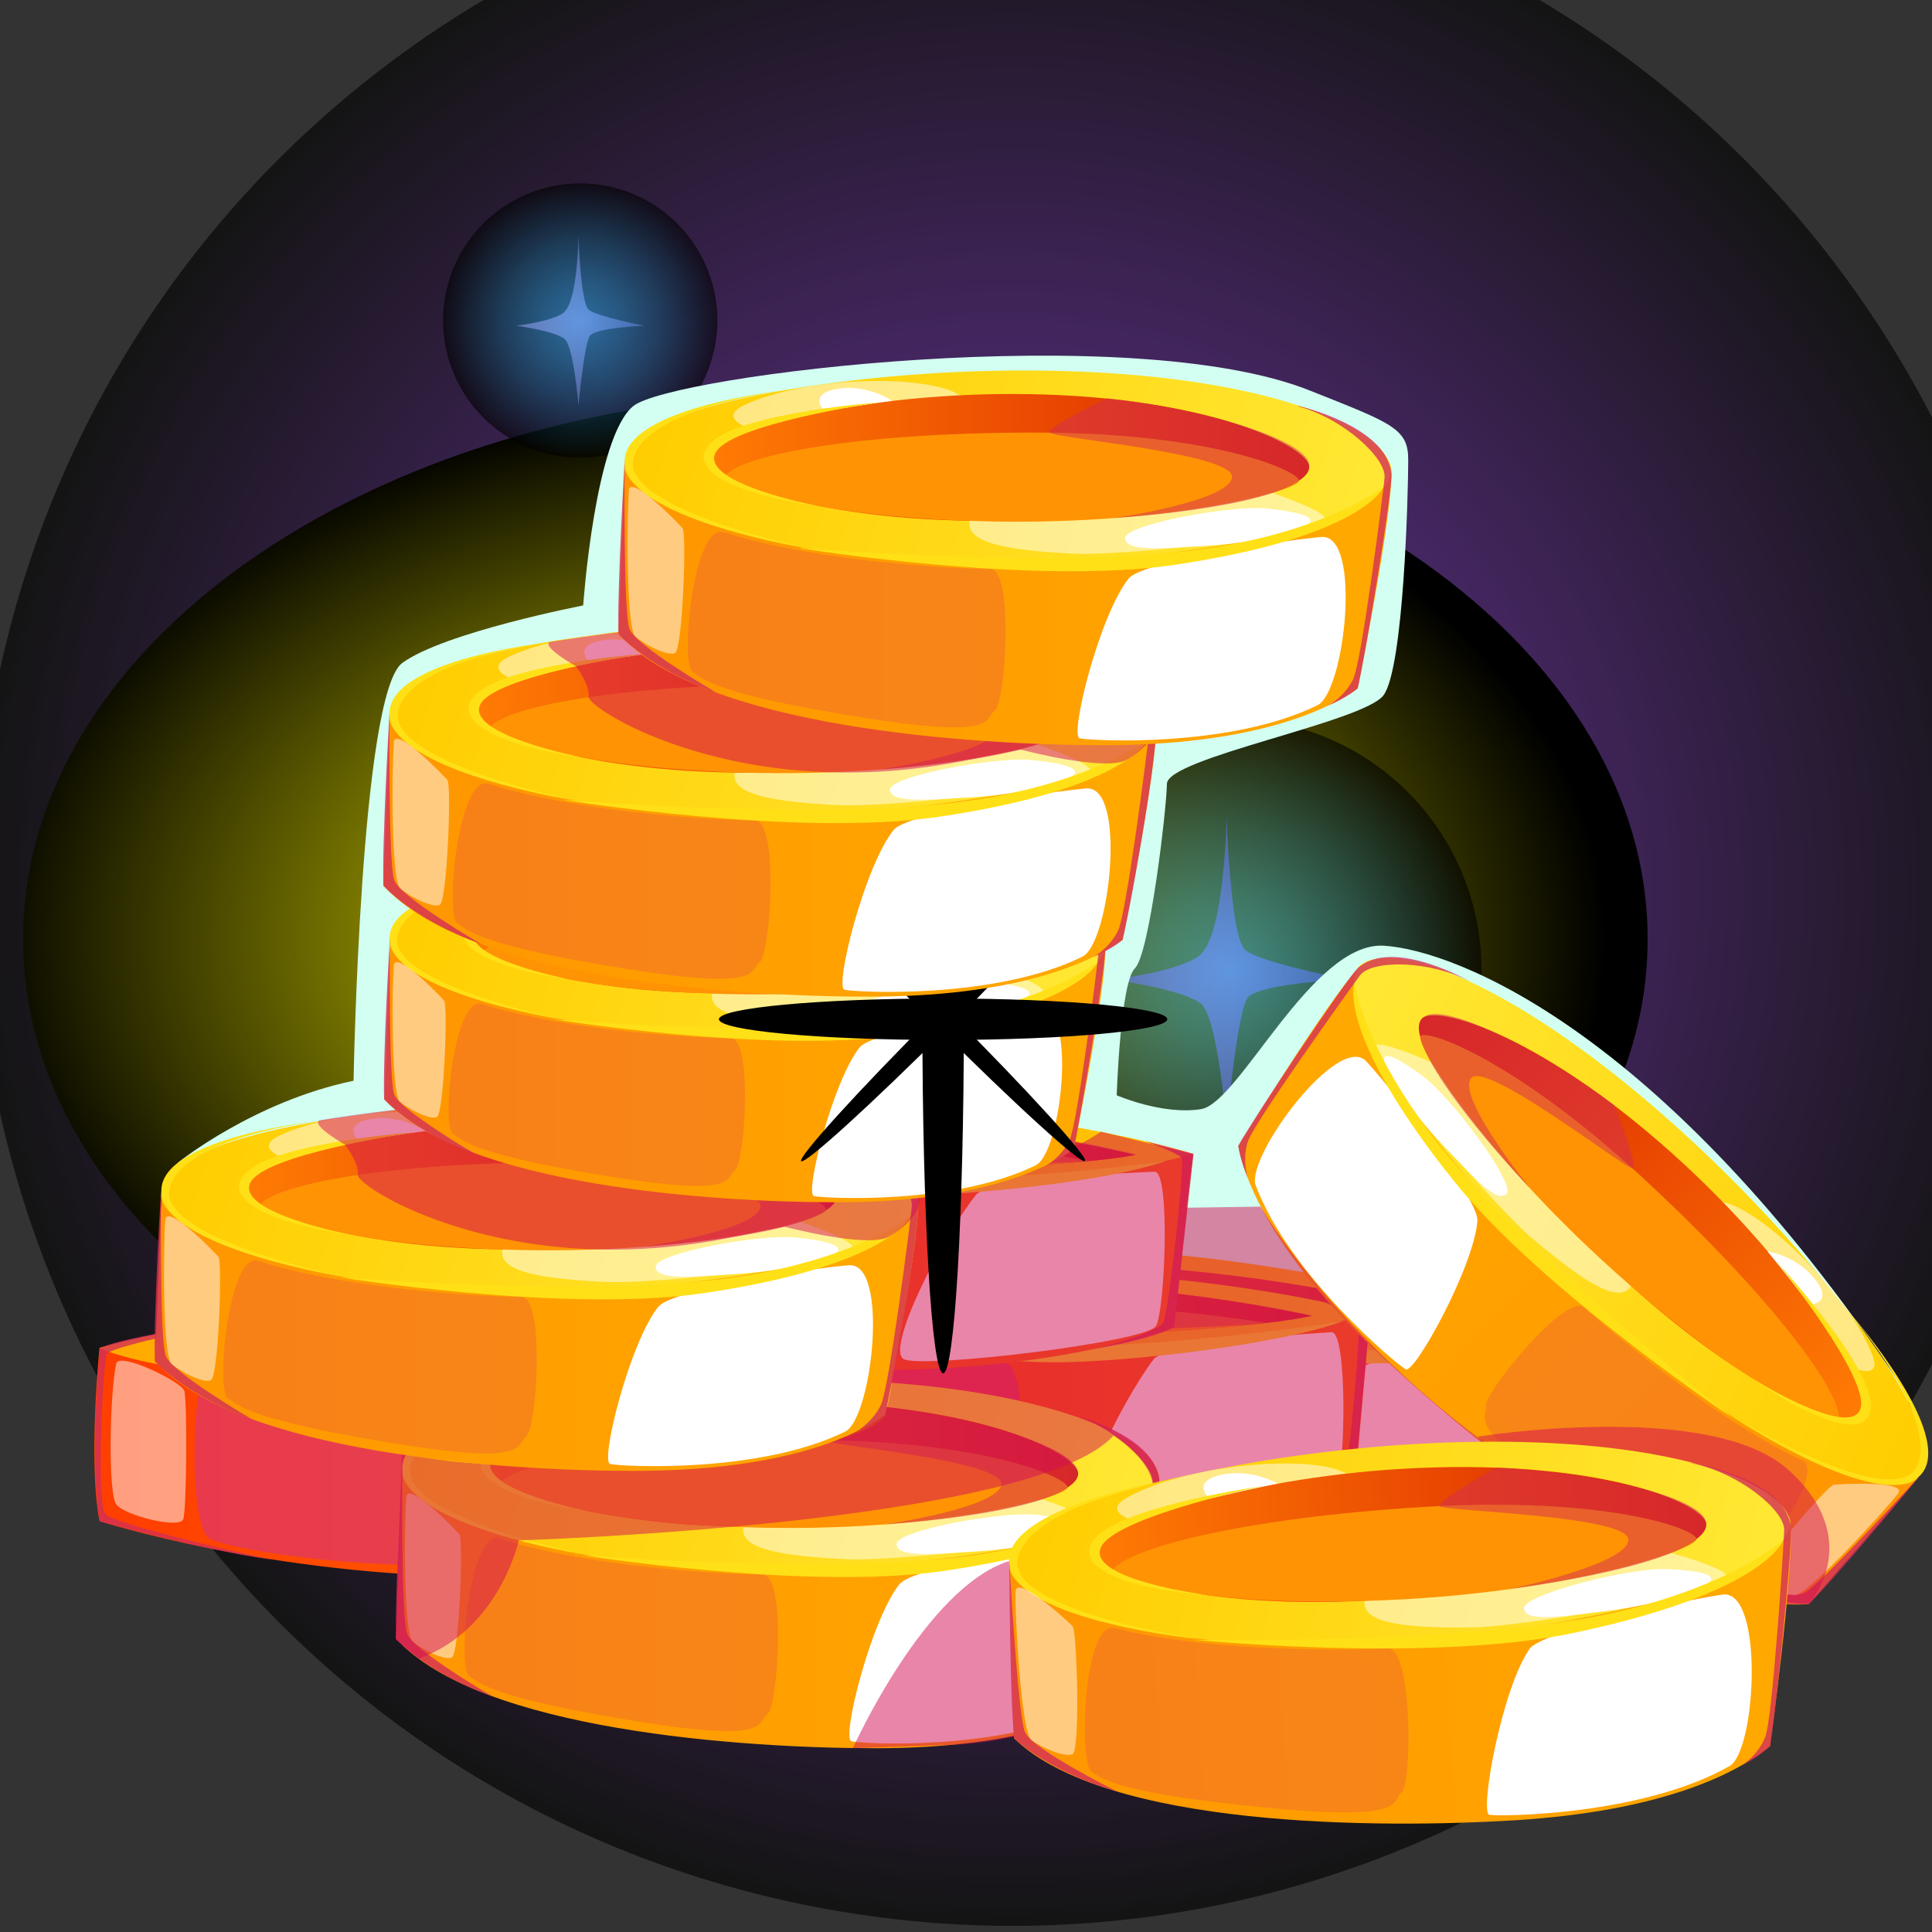 <svg xmlns="http://www.w3.org/2000/svg" width="64" height="64" fill="none"><rect width="100%" height="100%" fill="#333333" stroke="none"/><g clip-path="url(#a)"><path fill="url(#b)" d="M67.087 36.412c3.818-18.55-8.125-36.682-26.674-40.5C21.863-7.905 3.73 4.037-.087 22.587c-3.818 18.55 8.125 36.682 26.674 40.5 18.55 3.818 36.682-8.125 40.5-26.675Z" opacity=".6" style="mix-blend-mode:color-dodge"/><path fill="url(#c)" d="M27.673 49.217c14.86 0 26.907-8.107 26.907-18.107S42.533 13.003 27.673 13.003C12.812 13.003.765 21.11.765 31.11s12.047 18.107 26.908 18.107Z" style="mix-blend-mode:color-dodge"/><path fill="url(#d)" d="M18.707 10.32c.428-.413.456-2.5.456-2.5s.064 2.201.335 2.436c.263.228 1.851.534 1.851.534s-1.517.057-1.794.313c-.192.178-.392 2.322-.392 2.322s-.157-1.909-.448-2.186c-.292-.27-1.617-.449-1.617-.449s1.282-.15 1.61-.463v-.007Z"/><path fill="url(#e)" d="M23.763 10.619a4.546 4.546 0 0 1-4.542 4.543 4.546 4.546 0 0 1-4.543-4.543 4.541 4.541 0 0 1 4.543-4.543 4.541 4.541 0 0 1 4.542 4.543Z" opacity=".6" style="mix-blend-mode:color-dodge"/><path fill="url(#f)" d="M39.795 31.587c.784-.759.837-4.59.837-4.59s.117 4.04.614 4.472c.484.418 3.399.98 3.399.98s-2.785.105-3.295.576c-.352.326-.718 4.261-.718 4.261s-.288-3.503-.824-4.013c-.536-.497-2.968-.824-2.968-.824s2.353-.274 2.955-.85v-.012Z"/><path fill="url(#g)" d="M49.078 32.135c0 4.602-3.74 8.34-8.34 8.34-4.602 0-8.341-3.738-8.341-8.34a8.338 8.338 0 0 1 8.34-8.34 8.338 8.338 0 0 1 8.34 8.34Z" opacity=".6" style="mix-blend-mode:color-dodge"/><path fill="#D2FFF1" d="M5.912 38.501s2.496-2.013 5.8-2.7c0 0 .228-12.828 1.615-13.84 1.386-1.013 5.992-1.905 5.992-1.905s.385-5.582 1.663-6.607c1.278-1.025 16.469-2.893 22.424-.506 2.725 1.085 3.255 1.254 3.243 2.314 0 1.05-.144 6.872-.82 7.777-.675.892-7.16 2.073-7.173 2.93-.012.855-.578 5.653-1.06 6.111-.483.459-.603 4.208-.603 4.208s1.519.663 2.796.458c1.266-.205 3.678-5.558 6.053-5.413 2.375.145 9.488 2.87 17.505 15.13L9.445 44.602 5.9 38.513l.012-.012Z"/><path fill="url(#h)" d="M28.505 41.805s-.783 3.7-.602 5.714c0 0 5.449 2.411 12.598 3.17 6.751.712 10.838-.517 10.838-.517l1.11-5.667s-6.378-2.146-14.878-2.82c-5.533-.435-9.066.12-9.066.12Z"/><path fill="url(#i)" d="M28.505 41.804s5.293-1.024 12.731.037c7.439 1.06 11.2 2.652 11.2 2.652s-4.4 1.013-12.912-.157c-9.319-1.278-11.031-2.544-11.031-2.544l.012.012Z"/><path fill="#DE376D" d="M31.76 43.263c-.349.53-.952 4.835-.24 5.232.71.398 3.785 1.29 7.896 1.724.663.073 1.905-5.28.687-5.449-4.738-.639-8.065-1.929-8.342-1.507Z" opacity=".7" style="mix-blend-mode:multiply"/><path fill="#fff" d="M45.155 45.276c-1.254 1.35-3.412 4.847-2.833 5.22.59.374 8.077.097 8.415-.397.337-.507.904-5.088.374-5.1-.543-.012-5.474-.241-5.956.29v-.013Z" style="mix-blend-mode:soft-light"/><path fill="#fff" d="M29 42.383c-.314.94-.723 4.244-.482 4.642.24.397 1.989 1.036 2.158.723.157-.314.542-3.942.482-4.232-.072-.325-2.013-1.53-2.146-1.133H29Z" opacity=".5" style="mix-blend-mode:soft-light"/><path fill="url(#j)" d="M30.326 42.046s9.295-1.182 20.194 2.327c0 0-6.113.747-20.194-2.327Z"/><path fill="#FF9304" d="M31.616 42.323s8.704-.12 17.372 2.134c0 0-7.583.313-17.372-2.134Z"/><path fill="#D42F55" d="M32.87 42.624s14.226.712 9.404 1.05c-4.172.288 5.92.77 5.92.77s1.578.073 2.326-.072c0 0-5.305-1.832-11.972-2.35-5.232-.41-8.222.024-8.222.024l2.544.578Z" opacity=".5" style="mix-blend-mode:multiply"/><path fill="#D42F55" d="M32.954 41.395s-3.593.096-4.449.41c0 0-.747 3.737-.602 5.714 0 0 3.484 1.35 5.533 1.857 0 0-5.063-1.664-5.329-2.086-.265-.41.447-5.04.603-5.269.157-.229 4.244-.627 4.244-.627ZM50.93 43.962s1.157.398 1.507.543l-1.11 5.666s-.59.301-2.616.494c0 0 2.062-.35 2.267-.675.205-.325 1.181-5.232 1.049-5.4-.133-.17-1.097-.616-1.097-.616v-.012Z" opacity=".8" style="mix-blend-mode:multiply"/><path fill="#FFE016" d="M37.282 44.023s2.435.843 5.16 1.048c2.712.205 7.21.085 9.102-.41 0 0-6.787.47-14.262-.638Z"/><path fill="url(#k)" d="M21.296 43.324s-.386 3.761 0 5.738c0 0 5.666 1.833 12.852 1.845 6.787 0 10.73-1.652 10.73-1.652l.518-5.75s-6.57-1.471-15.094-1.254c-5.558.144-8.994 1.073-8.994 1.073h-.012Z"/><path fill="url(#l)" d="M21.295 43.324s5.16-1.567 12.67-1.29c7.512.277 11.418 1.47 11.418 1.47s-4.268 1.471-12.852 1.194c-9.403-.301-11.236-1.374-11.236-1.374Z"/><path fill="#DE376D" d="M24.683 44.433c-.289.566-.446 4.907.302 5.232.747.326 3.906.88 8.029.88.663 0 1.35-5.45.12-5.485-4.786-.145-8.221-1.073-8.45-.64v.013Z" opacity=".7" style="mix-blend-mode:multiply"/><path fill="#fff" d="M38.21 45.035c-1.11 1.471-2.893 5.172-2.267 5.486.627.313 8.042-.748 8.331-1.278.29-.53.374-5.148-.169-5.112-.53.036-5.46.326-5.895.904Z" style="mix-blend-mode:soft-light"/><path fill="#fff" d="M21.85 43.842c-.216.976-.277 4.292 0 4.666.278.373 2.098.82 2.219.494.12-.326.132-3.979.036-4.256-.109-.313-2.158-1.302-2.255-.904Z" opacity=".5" style="mix-blend-mode:soft-light"/><path fill="url(#m)" d="M23.128 43.372s9.114-2.146 20.326.217c0 0-6.004 1.386-20.326-.217Z"/><path fill="#FF9304" d="M24.442 43.504s8.645-1.036 17.493.314c0 0-7.498 1.097-17.493-.314Z"/><path fill="#D42F55" d="M25.72 43.673s14.226-.772 9.464.06c-4.111.724 5.968.157 5.968.157s1.579-.096 2.302-.313c0 0-5.461-1.266-12.152-1.085-5.256.132-8.186.88-8.186.88l2.592.313.012-.012Z" opacity=".5" style="mix-blend-mode:multiply"/><path fill="#D42F55" d="M25.672 42.443s-3.557.47-4.377.88c0 0-.35 3.798 0 5.739 0 0 3.605.989 5.69 1.266 0 0-5.207-1.133-5.509-1.52-.301-.385-.084-5.063.06-5.304.133-.253 4.16-1.06 4.16-1.06h-.024ZM43.828 43.13s1.194.265 1.556.374l-.519 5.75s-.554.362-2.544.76c0 0 2.014-.566 2.183-.916.168-.35.627-5.329.482-5.474-.145-.144-1.157-.494-1.157-.494Z" opacity=".8" style="mix-blend-mode:multiply"/><path fill="#FFE016" d="M30.253 44.614s2.52.59 5.232.506c2.725-.084 7.186-.663 9.018-1.362 0 0-6.703 1.169-14.25.855Z"/><path fill="url(#n)" d="M59.923 53.137c-4.111.35-10.91-5.184-14.093-8.15-3.424-3.183-4.533-5.618-4.81-7.016 0 0 2.893-4.738 3.978-5.908 0 0 3.737-.301 10.115 5.51 6.377 5.823 8.367 10.223 8.415 11.393l-3.617 4.183.012-.012Z"/><path fill="url(#o)" d="M63.528 48.954c-.772.904-5.402-.82-10.272-5.196-4.87-4.377-9.223-9.959-8.27-11.707.108-.193 1.145-.952 4.617.929 3.472 1.88 7.45 5.461 10.404 8.957 3.545 4.196 4.184 6.221 3.508 7.017h.013Z"/><path fill="#fff" d="M50.748 41.021c-.976-.832-4.955-5.256-5.208-6.293-.253-1.037 10.344 4.798 11.61 5.112 1.266.313 4.014 2.941 4.858 5.003.832 2.05-4.593-1.965-6.69-2.99-2.098-1.013.216 3.243-4.558-.832h-.012Z" opacity=".5" style="mix-blend-mode:soft-light"/><path fill="url(#p)" d="M61.671 46.952c-.337.58-4.485-1.085-9.006-5.666-5.051-5.112-6.004-7.04-5.57-7.535.435-.506 4.1.543 8.765 4.883 3.605 3.351 6.318 7.438 5.811 8.318Z"/><path fill="#FF9304" d="M60.9 47.049c.204-.808-2.158-4.027-6.438-7.993-4.292-3.966-7.174-4.967-7.403-4.738-.229.229 2.158 4.087 6.884 8.21 4.726 4.123 6.968 4.521 6.968 4.521H60.9Z"/><path fill="#D42F55" d="M50.64 39.32s-4.316-4.532-3.532-5.57c.542-.734 4.135 1.17 6.365 2.858 0 0 .808 2.038.615 2.098-.193.06-4.858-3.593-5.353-2.99-.506.603 1.917 3.605 1.917 3.605h-.012Z" opacity=".5" style="mix-blend-mode:multiply"/><path fill="#fff" d="M46.324 36.066s-1.507-2.146.832-.398c.952.712 3.062 3.557 2.749 3.882-.302.326-1.085-.554-1.905-1.398-1.314-1.374-1.676-2.086-1.676-2.086ZM58.56 41.455s.965.145 1.58.94c.614.796-.193.82-.193.82s-1.158-1.483-1.387-1.748v-.012Z"/><path fill="#FFE016" d="M58.85 41.792s2.941 3.183 3.11 4.618c.169 1.435-1.868.7-3.918-.748 0 0 3.207 2.002 3.58 1.025.386-.976-2.772-4.895-2.772-4.895Z"/><path fill="#FFE016" d="M61.37 43.601s3.4 3.906 2.278 5.232c-1.133 1.314-5.474-1.374-6.354-1.965 0 0 5.365 3.255 6.185 1.736.82-1.519-2.11-4.991-2.11-4.991v-.012Z"/><path fill="#D42F55" d="M48.711 32.521s-2.544-1.47-3.713-.47c-.362.314-3.653 5.269-3.979 5.908 0 0 .049.422.314 1.06 0 0-.193-.578 0-1.193.193-.615 3.351-5.015 3.725-5.522.386-.506 2.29-.506 3.653.217ZM63.648 48.833s-2.7 3.28-3.725 4.304c0 0-1.483.145-3.641-.771 0 0 2.966.675 3.496.398.53-.278 3.87-3.93 3.87-3.93Z" opacity=".8" style="mix-blend-mode:multiply"/><path fill="#fff" d="M48.94 40.442c-.108 1.507-2.086 5.088-2.375 4.919-.301-.169-3.834-3.098-4.967-6.088-.35-.929 2.749-5.112 3.665-4.111.916 1 3.737 4.569 3.677 5.28Z" style="mix-blend-mode:soft-light"/><path fill="#E02774" d="M59.682 48.35c.94.435-1.857 4.088-2.35 4.04-.495-.06-1.182-.073-5.04-2.64-3.858-2.569-3.002-2.713-3.074-3.16-.073-.445 2.688-3.821 3.267-3.279.578.543 4.195 3.654 7.185 5.052l.012-.012Z" opacity=".2" style="mix-blend-mode:multiply"/><path fill="#fff" d="M62.877 49.472c-.458.603-3.002 3.364-3.4 3.364-.398 0-1.217-.241-1.326-.482-.109-.253 2.387-3.135 2.592-3.171.205-.024 2.46-.145 2.134.29Z" opacity=".5" style="mix-blend-mode:soft-light"/><path fill="#FFE016" d="M57.487 47.037s-6.378-4.243-9.32-7.908c-3.93-4.907-3.302-6.559-3.302-6.559s.434 2.821 3.81 6.522c3.375 3.702 8.8 7.945 8.8 7.945h.012Z"/><path fill="#D40C55" d="M48.952 47.591s7.668-1.23 10.272 1.085c2.604 2.327.711 4.449.711 4.449s-3.291.012-6.727-2.23c-3.822-2.496-4.256-3.316-4.256-3.316v.012Z" opacity=".5" style="mix-blend-mode:multiply"/><path fill="url(#q)" d="M15.449 37.513s-.47 3.749-.133 5.738c0 0 5.63 1.953 12.815 2.122 6.788.157 10.754-1.41 10.754-1.41l.64-5.74s-6.535-1.615-15.058-1.59c-5.558.024-9.018.867-9.018.867v.013Z"/><path fill="url(#r)" d="M15.449 37.512s5.196-1.446 12.695-1.012c7.498.446 11.38 1.724 11.38 1.724s-4.303 1.374-12.875.916c-9.392-.506-11.212-1.628-11.212-1.628h.012Z"/><path fill="#DE376D" d="M18.813 38.694c-.302.555-.555 4.895.193 5.244.747.35 3.882.977 8.017 1.061.663.012 1.459-5.413.241-5.485-4.774-.253-8.198-1.254-8.44-.82h-.011Z" opacity=".7" style="mix-blend-mode:multiply"/><path fill="#fff" d="M32.327 39.586c-1.145 1.447-3.002 5.112-2.387 5.437.615.326 8.053-.566 8.354-1.097.302-.53.483-5.148-.048-5.111-.542.024-5.473.205-5.92.771Z" style="mix-blend-mode:soft-light"/><path fill="#fff" d="M15.991 38.031c-.241.964-.374 4.28-.108 4.666.265.373 2.073.868 2.206.542.133-.325.217-3.978.133-4.256-.109-.325-2.134-1.35-2.23-.952Z" opacity=".5" style="mix-blend-mode:soft-light"/><path fill="url(#s)" d="M17.281 37.597s9.163-1.941 20.327.663c0 0-6.028 1.254-20.327-.663Z"/><path fill="#FF9304" d="M18.596 37.766s8.656-.844 17.48.687c0 0-7.522.928-17.48-.687Z"/><path fill="#D42F55" d="M19.874 37.959s14.238-.459 9.464.265c-4.136.639 5.967.277 5.967.277s1.58-.06 2.315-.265c0 0-5.437-1.387-12.128-1.362-5.257.024-8.198.699-8.198.699l2.592.361-.012.025Z" opacity=".5" style="mix-blend-mode:multiply"/><path fill="#D42F55" d="M19.85 36.729s-3.57.398-4.401.784c0 0-.434 3.785-.133 5.738 0 0 3.593 1.061 5.667 1.387 0 0-5.184-1.242-5.486-1.64-.29-.386.024-5.063.169-5.305.145-.24 4.171-.964 4.171-.964h.012ZM37.982 37.814s1.193.301 1.555.41l-.64 5.738s-.554.35-2.567.711c0 0 2.025-.518 2.206-.867.181-.35.736-5.317.603-5.462-.145-.157-1.145-.518-1.145-.518l-.012-.012Z" opacity=".8" style="mix-blend-mode:multiply"/><path fill="#FFE016" d="M24.382 38.996s2.495.639 5.22.627c2.725-.025 7.198-.507 9.042-1.17 0 0-6.727 1.025-14.262.543Z"/><path fill="url(#t)" d="M3.296 44.65s-.385 3.761 0 5.739c0 0 5.667 1.832 12.852 1.844 6.788 0 10.73-1.651 10.73-1.651l.518-5.751s-6.57-1.471-15.094-1.254c-5.558.145-8.993 1.073-8.993 1.073h-.013Z"/><path fill="url(#u)" d="M3.297 44.65s5.16-1.567 12.67-1.29c7.511.277 11.417 1.47 11.417 1.47s-4.268 1.471-12.851 1.194C5.129 45.723 3.297 44.65 3.297 44.65Z"/><path fill="#DE376D" d="M6.684 45.759c-.29.566-.446 4.907.301 5.232.748.326 3.906.88 8.03.88.663 0 1.35-5.45.12-5.485-4.786-.145-8.222-1.073-8.451-.64v.013Z" opacity=".7" style="mix-blend-mode:multiply"/><path fill="#fff" d="M20.223 46.362c-1.109 1.47-2.893 5.172-2.266 5.485.627.314 8.041-.747 8.33-1.278.29-.53.374-5.148-.168-5.111-.53.036-5.462.325-5.896.904Z" style="mix-blend-mode:soft-light"/><path fill="#fff" d="M21.308 46.072c.037.663.326 3.701.651 4.364.314.651 2.58.109 2.87 0 .458-.168 1.085-4.834.663-4.93-.422-.097-4.196.229-4.172.566h-.012Z"/><path fill="#fff" d="M3.851 45.168c-.217.977-.277 4.292 0 4.666.277.373 2.098.82 2.218.494.12-.326.133-3.979.036-4.256-.108-.313-2.158-1.302-2.254-.904Z" opacity=".5" style="mix-blend-mode:soft-light"/><path fill="url(#v)" d="M5.129 44.698s9.114-2.146 20.326.217c0 0-6.004 1.386-20.326-.217Z"/><path fill="#FF9304" d="M6.443 44.843s8.644-1.037 17.493.313c0 0-7.499 1.097-17.493-.313Z"/><path fill="#D42F55" d="M7.733 45.011s14.226-.771 9.464.06c-4.111.724 5.968.157 5.968.157s1.579-.096 2.302-.313c0 0-5.461-1.266-12.152-1.085-5.257.133-8.186.88-8.186.88l2.592.313.012-.012Z" opacity=".5" style="mix-blend-mode:multiply"/><path fill="#D42F55" d="M7.685 43.782s-3.556.47-4.376.88c0 0-.35 3.798 0 5.739 0 0 3.605.988 5.69 1.265 0 0-5.208-1.133-5.51-1.519-.3-.385-.084-5.063.061-5.304.133-.253 4.16-1.061 4.16-1.061h-.025ZM25.829 44.457s1.194.265 1.555.373l-.518 5.751s-.555.362-2.544.76c0 0 2.013-.567 2.182-.917.169-.35.627-5.328.482-5.473-.144-.145-1.157-.494-1.157-.494Z" opacity=".8" style="mix-blend-mode:multiply"/><path fill="#FFE016" d="M12.254 45.94s2.52.59 5.232.506c2.725-.084 7.185-.663 9.018-1.362 0 0-6.703 1.17-14.25.856Z"/><path fill="url(#w)" d="M13.121 54.282c2.773 3.05 11.526 3.63 15.866 3.63 4.678 0 7.15-1.026 8.307-1.858 0 0 1.109-5.437 1.109-7.04 0 0-2.532-2.773-11.164-2.857-8.632-.085-13.093 1.784-13.913 2.616l-.205 5.521v-.012Z"/><path fill="url(#x)" d="M13.327 48.773c-.048 1.181 4.509 3.074 11.055 3.194 6.547.109 13.54-1.024 14.021-2.941.06-.217-.192-1.483-4.014-2.472-3.822-.988-9.175-1.073-13.72-.518-5.45.663-7.294 1.712-7.342 2.749v-.012Z"/><path fill="#fff" d="M28.095 51.654c1.278.06 7.21-.47 8.101-1.06.893-.591-10.838-3.521-11.983-4.16-1.133-.639-4.955-.579-6.956.362-2.014.94 4.701 1.688 6.932 2.363 2.23.675-2.363 2.23 3.906 2.495Z" opacity=".5" style="mix-blend-mode:soft-light"/><path fill="url(#y)" d="M16.052 48.568c-.145.65 4.026 2.254 10.452 1.977 7.174-.314 9.187-1.073 9.211-1.724.024-.663-3.364-2.387-9.753-2.387-4.919 0-9.693 1.145-9.91 2.134Z"/><path fill="#FF9304" d="M16.558 49.17c.398-.723 4.316-1.483 10.163-1.47 5.847 0 8.632 1.241 8.644 1.567.012.325-4.364 1.53-10.633 1.326-6.27-.205-8.186-1.423-8.186-1.423h.012Z"/><path fill="#D42F55" d="M29.325 50.497s6.245-.386 6.378-1.676c.096-.904-3.822-1.953-6.607-2.242 0 0-1.977.94-1.88 1.12.108.17 6.003.676 5.955 1.46-.048.783-3.858 1.338-3.858 1.338h.012Z" opacity=".5" style="mix-blend-mode:multiply"/><path fill="#fff" d="M34.702 51.04s2.568-.543-.338-.857c-1.193-.132-4.665.519-4.665.965 0 .446 1.181.337 2.35.265 1.893-.108 2.653-.386 2.653-.386v.012ZM22.067 46.663s-.808-.555-1.796-.398c-.989.157-.41.735-.41.735s1.857-.301 2.206-.337Z"/><path fill="#FFE016" d="M21.633 46.7s-4.316.325-5.413 1.265c-1.097.94.892 1.785 3.376 2.122 0 0-3.701-.711-3.328-1.688.386-.976 5.365-1.688 5.365-1.688V46.7Z"/><path fill="#FFE016" d="M18.546 46.325s-5.16.543-5.22 2.279c-.06 1.736 4.943 2.724 5.992 2.881 0 0-6.149-1.266-5.715-2.941.434-1.676 4.943-2.219 4.943-2.219Z"/><path fill="#D42F55" d="M35.365 46.82s2.857.65 3.038 2.194c.06.47-.916 6.341-1.11 7.04 0 0-.325.29-.952.555 0 0 .543-.301.82-.88.277-.579.965-5.956 1.025-6.582.06-.627-1.326-1.93-2.821-2.34v.013ZM13.327 48.604s-.253 4.244-.205 5.69c0 0 .988 1.122 3.195 1.905 0 0-2.629-1.53-2.834-2.085-.204-.555-.156-5.51-.156-5.51Z" opacity=".8" style="mix-blend-mode:multiply"/><path fill="#fff" d="M29.807 52.462c-.952 1.181-1.94 5.136-1.603 5.22.325.085 4.919.338 7.788-1.073.892-.446 1.47-5.618.12-5.51-1.35.11-5.847.808-6.293 1.363h-.012Z" style="mix-blend-mode:soft-light"/><path fill="#E02774" d="M16.558 50.955c-.99-.313-1.423 4.268-1.025 4.557.398.29.916.748 5.485 1.495 4.57.748 4.039.06 4.4-.217.362-.277.64-4.63-.156-4.63s-5.57-.18-8.704-1.193v-.012Z" opacity=".2" style="mix-blend-mode:multiply"/><path fill="#fff" d="M13.46 49.593c-.073.747-.097 4.509.204 4.774.302.265 1.05.65 1.302.542.254-.108.386-3.918.254-4.087-.133-.156-1.713-1.784-1.76-1.23Z" opacity=".5" style="mix-blend-mode:soft-light"/><path fill="#FFE016" d="M19.054 51.485s7.559 1.23 12.212.555c6.221-.916 6.884-2.556 6.884-2.556s-2.242 1.772-7.233 2.182c-4.992.41-11.863-.168-11.863-.168v-.013Z"/><path fill="#D40C55" d="M13.906 54.933c2.652-.976 3.279-3.906 3.279-3.906s17.023-.518 19.7-3.472c0 0 1.193.748 1.301 1.616l6.474-1.122 4.521-.265s-4.52-3.158-7.426-7.812l-2.46.036.23-1.772-3.05-.748c-2.099 1.447-6.33 1.797-6.33 1.797s-.362 6.365-.844 7.595c-.23.554-2.508 1.435-9.102 1.64-5.944.18-6.884-.47-6.884-.47l-.205 6.269.784.638.012-.024Z" opacity=".5" style="mix-blend-mode:multiply"/><path fill="url(#z)" d="M5.14 45.096c2.773 3.05 11.526 3.629 15.866 3.629 4.678 0 7.15-1.025 8.307-1.857 0 0 1.109-5.437 1.109-7.04 0 0-2.532-2.773-11.164-2.858-8.632-.084-13.093 1.784-13.912 2.616l-.205 5.522v-.012Z"/><path fill="url(#A)" d="M5.334 39.574c-.048 1.181 4.509 3.074 11.055 3.195 6.546.108 13.539-1.025 14.021-2.942.06-.217-.193-1.483-4.015-2.471-3.821-.989-9.174-1.073-13.72-.519-5.448.663-7.293 1.712-7.341 2.749v-.012Z"/><path fill="#fff" d="M20.102 42.468c1.278.06 7.21-.47 8.102-1.061.892-.591-10.838-3.52-11.972-4.16-1.133-.639-4.955-.578-6.956.362-2.001.94 4.702 1.688 6.932 2.363 2.23.687-2.363 2.23 3.906 2.496h-.012Z" opacity=".5" style="mix-blend-mode:soft-light"/><path fill="url(#B)" d="M8.058 39.381c-.144.651 4.027 2.254 10.453 1.977 7.173-.313 9.187-1.073 9.21-1.724.025-.663-3.363-2.387-9.753-2.387-4.918 0-9.693 1.145-9.91 2.134Z"/><path fill="#FF9304" d="M8.565 39.972c.398-.723 4.316-1.483 10.163-1.47 5.847 0 8.632 1.241 8.644 1.566.012.326-4.364 1.532-10.633 1.327-6.269-.205-8.186-1.423-8.186-1.423h.012Z"/><path fill="#D42F55" d="M21.344 41.298s6.245-.386 6.378-1.675c.096-.905-3.822-1.953-6.607-2.243 0 0-1.977.94-1.88 1.121.108.17 6.003.675 5.955 1.46-.036.783-3.858 1.337-3.858 1.337h.012Z" opacity=".5" style="mix-blend-mode:multiply"/><path fill="#fff" d="M26.721 41.853s2.568-.543-.337-.856c-1.194-.133-4.666.518-4.666.964 0 .446 1.181.338 2.35.265 1.894-.108 2.653-.385 2.653-.385v.012ZM14.086 37.465s-.808-.555-1.796-.398c-.989.169-.41.735-.41.735s1.857-.301 2.206-.337Z"/><path fill="#FFE016" d="M13.64 37.513s-4.316.325-5.413 1.266c-1.097.94.892 1.784 3.376 2.121 0 0-3.701-.71-3.327-1.687.385-.977 5.364-1.688 5.364-1.688v-.012Z"/><path fill="#FFE016" d="M10.566 37.127s-5.16.543-5.22 2.279c-.072 1.736 4.943 2.712 5.992 2.881 0 0-6.149-1.266-5.715-2.942.434-1.675 4.943-2.218 4.943-2.218Z"/><path fill="#D42F55" d="M27.384 37.633s3.038.64 3.038 2.195c0 1.338-.916 6.341-1.11 7.04 0 0-.325.29-.952.555 0 0 .543-.302.82-.88.277-.579.965-5.956 1.025-6.583.06-.627-1.326-1.929-2.821-2.339v.012ZM5.334 39.405s-.254 4.244-.205 5.69c0 0 .988 1.122 3.194 1.906 0 0-2.628-1.532-2.833-2.086-.205-.555-.156-5.51-.156-5.51Z" opacity=".8" style="mix-blend-mode:multiply"/><path fill="#fff" d="M21.814 43.276c-.952 1.181-1.94 5.135-1.603 5.22.325.084 4.919.337 7.788-1.073.892-.446 1.47-5.618.12-5.51-1.35.109-5.847.808-6.293 1.363h-.012Z" style="mix-blend-mode:soft-light"/><path fill="#E02774" d="M8.564 41.757c-.988-.314-1.422 4.267-1.024 4.557.397.289.916.747 5.485 1.495 4.57.747 4.039.06 4.4-.217.362-.278.64-4.63-.156-4.63s-5.57-.18-8.705-1.194v-.011Z" opacity=".2" style="mix-blend-mode:multiply"/><path fill="#fff" d="M5.478 40.406c-.073.748-.097 4.51.205 4.774.301.266 1.049.651 1.302.543.253-.109.386-3.918.253-4.087-.133-.157-1.712-1.784-1.76-1.23Z" opacity=".5" style="mix-blend-mode:soft-light"/><path fill="#FFE016" d="M11.072 42.287s7.56 1.23 12.213.554c6.221-.916 6.884-2.556 6.884-2.556s-2.242 1.773-7.233 2.183c-4.992.41-11.864-.17-11.864-.17v-.011Z"/><path fill="#D40C55" d="M10.566 37.127c-.23.169.868.796.868.796s.47.614.422 1c-.048.398 5.003 3.605 12.454 2.05.47-.097 1.675-.338 1.675-.338s2.773.736 3.473.326c.361-.205 1.205-.808.964-1.531-.723-2.182-9.138-3.4-13.129-3.087-4.16.326-6.727.772-6.727.772v.012Z" opacity=".5" style="mix-blend-mode:multiply"/><path fill="url(#C)" d="M12.724 36.404c2.616 2.88 10.886 3.423 14.998 3.423 4.412 0 6.75-.976 7.848-1.76 0 0 1.049-5.136 1.049-6.655 0 0-2.387-2.616-10.55-2.7-8.161-.085-12.368 1.688-13.14 2.471l-.193 5.22h-.012Z"/><path fill="url(#D)" d="M12.917 31.195c-.049 1.121 4.255 2.906 10.44 3.014 6.185.109 12.791-.964 13.25-2.785.048-.205-.181-1.398-3.798-2.338-3.617-.94-8.668-1.013-12.96-.495-5.148.627-6.896 1.616-6.932 2.604Z"/><path fill="#fff" d="M26.866 33.92c1.205.048 6.811-.446 7.655-1 .844-.555-10.247-3.328-11.32-3.93-1.073-.603-4.678-.543-6.57.337-1.894.88 4.448 1.591 6.546 2.242 2.11.651-2.23 2.098 3.689 2.363v-.012Z" opacity=".5" style="mix-blend-mode:soft-light"/><path fill="url(#E)" d="M15.484 31.002c-.132.615 3.798 2.134 9.874 1.869 6.787-.29 8.68-1.013 8.704-1.628.025-.626-3.182-2.254-9.21-2.254-4.654 0-9.163 1.073-9.368 2.025v-.012Z"/><path fill="#FF9304" d="M15.967 31.569c.374-.687 4.075-1.398 9.596-1.386 5.522 0 8.162 1.181 8.174 1.482.012.314-4.123 1.447-10.042 1.254-5.92-.193-7.728-1.35-7.728-1.35Z"/><path fill="#D42F55" d="M28.035 32.823s5.896-.362 6.028-1.58c.096-.856-3.617-1.844-6.233-2.121 0 0-1.868.892-1.772 1.06.096.17 5.666.64 5.63 1.375-.036.735-3.64 1.266-3.64 1.266h-.013Z" opacity=".5" style="mix-blend-mode:multiply"/><path fill="#fff" d="M33.11 33.341s2.424-.518-.325-.807c-1.121-.12-4.412.494-4.4.916 0 .422 1.109.313 2.218.253 1.796-.096 2.508-.362 2.508-.362ZM21.175 29.194s-.76-.53-1.7-.374c-.94.157-.386.687-.386.687s1.76-.277 2.086-.313Z"/><path fill="#FFE016" d="M20.765 29.242s-4.075.301-5.123 1.194c-1.037.88.843 1.687 3.194 2 0 0-3.496-.674-3.134-1.603.361-.928 5.063-1.603 5.063-1.603v.012Z"/><path fill="#FFE016" d="M17.848 28.88s-4.87.52-4.943 2.159c-.073 1.64 4.678 2.568 5.666 2.724 0 0-5.799-1.205-5.401-2.784.41-1.58 4.666-2.098 4.666-2.098h.012Z"/><path fill="#D42F55" d="M33.738 29.35s2.7.615 2.87 2.074c.047.446-.869 5.992-1.05 6.655 0 0-.301.265-.904.53 0 0 .506-.277.772-.831.265-.543.904-5.618.964-6.221.06-.59-1.254-1.82-2.664-2.206h.012ZM12.917 31.038s-.241 4.003-.193 5.377c0 0 .94 1.061 3.014 1.809 0 0-2.483-1.447-2.676-1.965-.193-.519-.145-5.209-.145-5.209v-.012Z" opacity=".8" style="mix-blend-mode:multiply"/><path fill="#fff" d="M28.481 34.691c-.892 1.11-1.832 4.86-1.519 4.931.314.073 4.642.314 7.354-1.024.844-.422 1.387-5.305.109-5.196-1.278.108-5.522.76-5.944 1.29Z" style="mix-blend-mode:soft-light"/><path fill="#E02774" d="M15.967 33.257c-.928-.301-1.35 4.026-.964 4.304.385.277.868.711 5.184 1.41 4.316.7 3.821.049 4.159-.205.337-.265.603-4.376-.145-4.376-.747 0-5.256-.18-8.222-1.133h-.012Z" opacity=".2" style="mix-blend-mode:multiply"/><path fill="#fff" d="M13.049 31.979c-.072.711-.084 4.256.193 4.509.277.253 1 .615 1.23.518.229-.108.373-3.701.24-3.858-.132-.156-1.615-1.688-1.663-1.17Z" opacity=".5" style="mix-blend-mode:soft-light"/><path fill="#FFE016" d="M18.33 33.763s7.137 1.17 11.537.518c5.872-.868 6.498-2.41 6.498-2.41s-2.121 1.675-6.823 2.06c-4.714.387-11.212-.168-11.212-.168Z"/><path fill="#D40C55" d="M28.252 57.911s2.387-5.316 5.172-6.197c2.785-.88 3.87 4.34 3.87 4.34s-2.52 1.64-5.787 1.749l-3.255.108Z" opacity=".5" style="mix-blend-mode:multiply"/><path fill="url(#F)" d="M33.593 57.586c3.05 2.965 12.116 2.99 16.601 2.712 4.822-.301 7.306-1.519 8.44-2.46 0 0 .783-5.678.686-7.33 0 0-2.785-2.688-11.694-2.218-8.91.47-13.382 2.689-14.178 3.593l.145 5.703Z"/><path fill="url(#G)" d="M33.437 51.883c.024 1.23 4.846 2.881 11.597 2.568 6.752-.313 13.889-1.929 14.275-3.942.048-.23-.29-1.52-4.304-2.29-4.003-.773-9.525-.52-14.178.349-5.57 1.037-7.414 2.23-7.39 3.315Z"/><path fill="#fff" d="M48.856 53.909c1.314-.024 7.402-.953 8.282-1.616.88-.663-11.405-2.93-12.622-3.52-1.206-.59-5.136-.277-7.15.82-2.013 1.097 4.956 1.434 7.294 1.99 2.34.566-2.29 2.446 4.184 2.326h.012Z" opacity=".5" style="mix-blend-mode:soft-light"/><path fill="url(#H)" d="M36.233 51.51c-.108.687 4.292 2.074 10.899 1.362 7.378-.783 9.403-1.7 9.391-2.375-.012-.687-3.629-2.242-10.211-1.832-5.076.313-9.922 1.808-10.079 2.845Z"/><path fill="#FF9304" d="M36.8 52.088c.361-.771 4.352-1.808 10.38-2.17 6.028-.361 8.982.724 9.018 1.061.036.338-4.389 1.857-10.875 2.05-6.474.192-8.523-.94-8.523-.94Z"/><path fill="#D42F55" d="M50.05 52.63s6.413-.795 6.473-2.133c.036-.94-4.063-1.772-6.956-1.88 0 0-1.977 1.096-1.869 1.277.121.169 6.233.302 6.245 1.11 0 .807-3.894 1.627-3.894 1.627Z" opacity=".5" style="mix-blend-mode:multiply"/><path fill="#fff" d="M55.63 52.848s2.617-.736-.41-.868c-1.229-.06-4.773.844-4.737 1.302.036.458 1.23.265 2.447.12 1.953-.229 2.713-.566 2.713-.566l-.012.012ZM42.321 49.147s-.868-.519-1.88-.29c-1.013.23-.374.784-.374.784s1.893-.434 2.254-.494Z"/><path fill="#FFE016" d="M41.876 49.22s-4.425.614-5.51 1.65c-1.073 1.038 1.037 1.785 3.617 1.966 0 0-3.87-.494-3.532-1.531.337-1.037 5.413-2.086 5.413-2.086h.012Z"/><path fill="#FFE016" d="M38.669 49.026s-5.28.892-5.244 2.688c.036 1.797 5.28 2.484 6.365 2.593 0 0-6.414-.917-6.076-2.665.337-1.748 4.955-2.616 4.955-2.616Z"/><path fill="#D42F55" d="M56.041 48.46s2.99.482 3.28 2.061c.084.482-.531 6.595-.688 7.33 0 0-.313.313-.94.639 0 0 .542-.338.784-.952.24-.615.602-6.197.627-6.848.024-.651-1.495-1.905-3.063-2.218v-.013ZM33.436 51.715s.012 4.388.157 5.87c0 0 1.097 1.086 3.412 1.761 0 0-2.81-1.398-3.05-1.965-.241-.567-.519-5.678-.519-5.678v.012Z" opacity=".8" style="mix-blend-mode:multiply"/><path fill="#fff" d="M50.664 54.632c-.904 1.278-1.663 5.425-1.326 5.486.35.06 5.088.024 7.957-1.616.892-.518 1.145-5.883-.241-5.678-1.387.205-5.968 1.205-6.402 1.808h.012Z" style="mix-blend-mode:soft-light"/><path fill="#E02774" d="M36.92 53.933c-1.036-.265-1.193 4.485-.759 4.762.434.277.989.711 5.75 1.181 4.763.47 4.172-.205 4.522-.506.35-.301.361-4.81-.458-4.762-.82.048-5.751.169-9.055-.675Z" opacity=".2" style="mix-blend-mode:multiply"/><path fill="#fff" d="M33.64 52.727c-.023.784.194 4.654.52 4.907.325.253 1.132.603 1.373.47.254-.132.145-4.075 0-4.231-.144-.157-1.868-1.736-1.892-1.158v.012Z" opacity=".5" style="mix-blend-mode:soft-light"/><path fill="#FFE016" d="M39.524 54.319s7.873.783 12.623-.23c6.353-1.338 6.932-3.074 6.932-3.074s-2.194 1.965-7.306 2.713c-5.112.747-12.237.59-12.237.59h-.012Z"/><path fill="#fff" d="M30.133 33.836s.783-.326.976-2.038c0 0 .024 1.724 1.073 2.001 0 0-.94.712-.989 2.002 0 0-.072-1.568-1.06-1.965Z"/><path fill="url(#I)" d="M31.242 45.494c.38 0 .687-5.252.687-11.73 0-6.48-.307-11.731-.687-11.731-.38 0-.687 5.252-.687 11.73 0 6.479.308 11.73.687 11.73Z" style="mix-blend-mode:screen"/><path fill="url(#J)" d="M31.242 34.45c-4.1 0-7.427-.313-7.427-.687 0-.373 3.328-.687 7.427-.687s7.426.313 7.426.687c0 .374-3.327.687-7.426.687Z" style="mix-blend-mode:screen"/><path fill="url(#K)" d="M31.013 33.98c-2.604-2.604-4.605-4.81-4.485-4.93.12-.121 2.327 1.88 4.931 4.484s4.606 4.81 4.485 4.93c-.12.122-2.327-1.88-4.93-4.484Z" style="mix-blend-mode:screen"/><path fill="url(#L)" d="M31.47 33.98c-2.603 2.604-4.81 4.606-4.93 4.485-.12-.12 1.88-2.327 4.485-4.931 2.592-2.592 4.81-4.605 4.93-4.485.121.12-1.88 2.327-4.484 4.931Z" style="mix-blend-mode:screen"/><path fill="url(#M)" d="M12.7 29.339c2.81 3.086 11.67 3.677 16.071 3.677 4.738 0 7.246-1.05 8.415-1.88 0 0 1.121-5.51 1.121-7.138 0 0-2.568-2.81-11.308-2.893-8.74-.085-13.262 1.808-14.094 2.64l-.205 5.594Z"/><path fill="url(#N)" d="M12.905 23.745c-.06 1.205 4.569 3.122 11.2 3.23 6.63.11 13.707-1.036 14.201-2.99.06-.216-.192-1.494-4.063-2.507-3.87-1.012-9.295-1.085-13.9-.53-5.51.663-7.39 1.736-7.438 2.785v.012Z"/><path fill="#fff" d="M27.866 26.675c1.29.06 7.294-.483 8.199-1.073.904-.591-10.983-3.569-12.129-4.22-1.145-.65-5.015-.59-7.052.362-2.038.952 4.762 1.7 7.016 2.399 2.255.7-2.399 2.254 3.954 2.532h.012Z" opacity=".5" style="mix-blend-mode:soft-light"/><path fill="url(#O)" d="M15.666 23.552c-.145.663 4.075 2.29 10.585 2.013 7.27-.313 9.307-1.085 9.331-1.748.024-.663-3.412-2.423-9.874-2.423-4.99 0-9.813 1.157-10.042 2.17v-.012Z"/><path fill="#FF9304" d="M16.184 24.155c.41-.736 4.377-1.495 10.296-1.495 5.92 0 8.74 1.266 8.765 1.591.012.326-4.413 1.543-10.766 1.338-6.354-.205-8.282-1.446-8.282-1.446l-.013.012Z"/><path fill="#D42F55" d="M29.12 25.493s6.317-.386 6.462-1.7c.097-.916-3.87-1.99-6.69-2.267 0 0-2.014.953-1.906 1.134.109.18 6.076.687 6.04 1.47-.036.796-3.906 1.363-3.906 1.363Z" opacity=".5" style="mix-blend-mode:multiply"/><path fill="#fff" d="M34.557 26.048s2.604-.555-.35-.868c-1.205-.133-4.725.53-4.725.976 0 .446 1.193.338 2.387.277 1.917-.108 2.688-.385 2.688-.385ZM21.766 21.61s-.82-.566-1.82-.397c-1.001.169-.422.735-.422.735s1.88-.301 2.23-.337h.012Z"/><path fill="#FFE016" d="M21.32 21.659s-4.376.325-5.486 1.278c-1.109.952.905 1.808 3.424 2.146 0 0-3.749-.723-3.363-1.712.386-.989 5.437-1.712 5.437-1.712h-.012Z"/><path fill="#FFE016" d="M18.197 21.273s-5.22.555-5.292 2.315c-.073 1.76 5.015 2.749 6.076 2.918 0 0-6.221-1.29-5.787-2.978.434-1.688 5.003-2.255 5.003-2.255Z"/><path fill="#D42F55" d="M35.233 21.78s3.074.65 3.074 2.218c0 1.35-.928 6.426-1.121 7.137 0 0-.326.29-.965.567 0 0 .543-.302.82-.88.277-.591.976-6.028 1.037-6.667.06-.64-1.35-1.953-2.858-2.363l.013-.012ZM12.905 23.576s-.253 4.292-.205 5.763c0 0 1 1.133 3.231 1.929 0 0-2.664-1.544-2.87-2.11-.204-.567-.156-5.582-.156-5.582Z" opacity=".8" style="mix-blend-mode:multiply"/><path fill="#fff" d="M29.603 27.494c-.965 1.194-1.965 5.208-1.628 5.292.338.085 4.98.338 7.885-1.097.904-.446 1.483-5.69.12-5.57-1.374.121-5.92.808-6.377 1.375Z" style="mix-blend-mode:soft-light"/><path fill="#E02774" d="M16.184 25.963c-1-.325-1.446 4.316-1.036 4.617.41.302.928.76 5.557 1.508 4.63.747 4.1.06 4.461-.218.362-.277.651-4.69-.157-4.69-.807 0-5.63-.192-8.813-1.217h-.012Z" opacity=".2" style="mix-blend-mode:multiply"/><path fill="#fff" d="M13.05 24.589c-.073.76-.097 4.569.204 4.834.302.277 1.073.663 1.314.555.241-.109.398-3.979.254-4.136-.145-.168-1.724-1.808-1.785-1.253h.012Z" opacity=".5" style="mix-blend-mode:soft-light"/><path fill="#FFE016" d="M18.716 26.506s7.656 1.241 12.37.554c6.293-.928 6.968-2.592 6.968-2.592s-2.267 1.796-7.318 2.206c-5.052.422-12.008-.18-12.008-.18l-.012.012Z"/><path fill="#D40C55" d="M18.197 21.273c-.229.169.88.796.88.796s.47.615.422 1.012c-.048.398 5.064 3.654 12.61 2.086l1.7-.337s2.81.747 3.521.337c.362-.217 1.218-.82.977-1.555-.724-2.218-9.26-3.436-13.298-3.122-4.22.325-6.812.783-6.812.783Z" opacity=".5" style="mix-blend-mode:multiply"/><path fill="url(#P)" d="M20.488 21.008c2.81 3.086 11.67 3.677 16.07 3.677 4.739 0 7.246-1.049 8.416-1.88 0 0 1.121-5.51 1.121-7.138 0 0-2.568-2.809-11.309-2.893-8.74-.085-13.261 1.808-14.093 2.64l-.205 5.594Z"/><path fill="url(#Q)" d="M20.693 15.414c-.06 1.205 4.57 3.122 11.2 3.23 6.63.11 13.707-1.036 14.202-2.989.06-.217-.193-1.495-4.063-2.508-3.87-1.012-9.295-1.085-13.9-.53-5.51.663-7.39 1.736-7.439 2.785v.012Z"/><path fill="#fff" d="M35.654 18.344c1.29.06 7.294-.483 8.198-1.073.904-.591-10.983-3.569-12.128-4.22-1.145-.65-5.015-.59-7.053.362-2.037.952 4.762 1.7 7.017 2.399 2.254.7-2.4 2.254 3.954 2.532h.012Z" opacity=".5" style="mix-blend-mode:soft-light"/><path fill="url(#R)" d="M23.454 15.209c-.145.663 4.075 2.29 10.585 2.013 7.27-.313 9.307-1.085 9.331-1.748.024-.663-3.412-2.423-9.874-2.423-4.99 0-9.813 1.157-10.042 2.17v-.012Z"/><path fill="#FF9304" d="M23.973 15.824c.41-.736 4.376-1.495 10.295-1.495 5.92 0 8.74 1.266 8.765 1.591.012.326-4.413 1.543-10.766 1.339-6.354-.205-8.282-1.447-8.282-1.447l-.012.012Z"/><path fill="#D42F55" d="M36.908 17.162s6.318-.386 6.462-1.7c.097-.916-3.87-1.989-6.69-2.266 0 0-2.014.952-1.906 1.133.109.181 6.077.687 6.04 1.471-.036.796-3.906 1.362-3.906 1.362Z" opacity=".5" style="mix-blend-mode:multiply"/><path fill="#fff" d="M42.345 17.717s2.604-.555-.35-.868c-1.205-.133-4.725.53-4.725.976 0 .446 1.193.338 2.387.278 1.917-.109 2.688-.386 2.688-.386ZM29.554 13.28s-.82-.567-1.82-.398c-1 .169-.422.736-.422.736s1.88-.302 2.23-.338h.012Z"/><path fill="#FFE016" d="M29.108 13.329s-4.377.325-5.486 1.277c-1.109.953.905 1.809 3.424 2.146 0 0-3.75-.723-3.363-1.712.385-.988 5.437-1.711 5.437-1.711h-.012Z"/><path fill="#FFE016" d="M25.986 12.93s-5.22.555-5.293 2.315c-.072 1.76 5.015 2.749 6.076 2.918 0 0-6.22-1.29-5.786-2.978.433-1.688 5.003-2.255 5.003-2.255Z"/><path fill="#D42F55" d="M43.02 13.449s2.894.663 3.074 2.218c.06.482-.928 6.426-1.12 7.137 0 0-.326.29-.965.567 0 0 .542-.301.82-.88.277-.59.976-6.028 1.036-6.667.06-.64-1.35-1.953-2.857-2.363l.012-.012ZM20.693 15.245s-.253 4.292-.205 5.763c0 0 1 1.133 3.231 1.929 0 0-2.664-1.543-2.87-2.11-.204-.567-.156-5.582-.156-5.582Z" opacity=".8" style="mix-blend-mode:multiply"/><path fill="#fff" d="M37.39 19.163c-.964 1.194-1.965 5.209-1.627 5.293.337.085 4.979.338 7.884-1.097.905-.446 1.483-5.69.121-5.57-1.362.12-5.92.808-6.378 1.374Z" style="mix-blend-mode:soft-light"/><path fill="#E02774" d="M23.973 17.632c-1.001-.325-1.447 4.316-1.037 4.618.41.301.928.76 5.558 1.507 4.629.747 4.099.06 4.46-.217.362-.278.651-4.69-.157-4.69-.807 0-5.63-.193-8.812-1.218h-.012Z" opacity=".2" style="mix-blend-mode:multiply"/><path fill="#fff" d="M20.838 16.246c-.073.76-.097 4.569.205 4.834.301.278 1.073.663 1.314.555.253-.109.398-3.979.253-4.135-.145-.17-1.724-1.809-1.784-1.254h.012Z" opacity=".5" style="mix-blend-mode:soft-light"/><path fill="#FFE016" d="M26.504 18.163s7.656 1.241 12.37.554c6.293-.928 6.968-2.592 6.968-2.592s-2.267 1.797-7.318 2.206c-5.051.422-12.008-.18-12.008-.18l-.012.012Z"/></g><defs><linearGradient id="d" x1="23.328" x2="18.124" y1="10.619" y2="10.619" gradientUnits="userSpaceOnUse"><stop stop-color="#655ED6"/><stop offset="1" stop-color="#C88FF0"/></linearGradient><linearGradient id="f" x1="48.279" x2="38.723" y1="32.136" y2="32.136" gradientUnits="userSpaceOnUse"><stop stop-color="#655ED6"/><stop offset="1" stop-color="#C88FF0"/></linearGradient><linearGradient id="h" x1="28.01" x2="52.146" y1="45.061" y2="47.594" gradientUnits="userSpaceOnUse"><stop offset=".05" stop-color="#FF3F00"/><stop offset="1" stop-color="#FF6A03"/></linearGradient><linearGradient id="i" x1="29.934" x2="51.057" y1="38.62" y2="47.807" gradientUnits="userSpaceOnUse"><stop stop-color="#FFA900"/><stop offset="1" stop-color="#FFC600"/></linearGradient><linearGradient id="j" x1="30.354" x2="50.581" y1="42.022" y2="44.144" gradientUnits="userSpaceOnUse"><stop stop-color="#FF7C04"/><stop offset="1" stop-color="#D92000"/></linearGradient><linearGradient id="k" x1="21.115" x2="45.384" y1="46.567" y2="46.567" gradientUnits="userSpaceOnUse"><stop offset=".05" stop-color="#FF3F00"/><stop offset="1" stop-color="#FF6A03"/></linearGradient><linearGradient id="l" x1="22.356" x2="44.31" y1="39.972" y2="46.904" gradientUnits="userSpaceOnUse"><stop stop-color="#FFA900"/><stop offset="1" stop-color="#FFC600"/></linearGradient><linearGradient id="m" x1="23.128" x2="43.454" y1="43.311" y2="43.311" gradientUnits="userSpaceOnUse"><stop stop-color="#FF7C04"/><stop offset="1" stop-color="#D92000"/></linearGradient><linearGradient id="n" x1="61.47" x2="42.953" y1="51.34" y2="34.127" gradientUnits="userSpaceOnUse"><stop stop-color="#FF9600"/><stop offset="1" stop-color="#FFA900"/></linearGradient><linearGradient id="o" x1="65.178" x2="43.476" y1="45.438" y2="35.14" gradientUnits="userSpaceOnUse"><stop stop-color="#FFCD00"/><stop offset="1" stop-color="#FFE834"/></linearGradient><linearGradient id="p" x1="61.73" x2="47.319" y1="46.775" y2="33.379" gradientUnits="userSpaceOnUse"><stop stop-color="#FF7C04"/><stop offset="1" stop-color="#D92000"/></linearGradient><linearGradient id="q" x1="15.191" x2="39.454" y1="40.749" y2="41.283" gradientUnits="userSpaceOnUse"><stop offset=".05" stop-color="#FF3F00"/><stop offset="1" stop-color="#FF6A03"/></linearGradient><linearGradient id="r" x1="16.578" x2="38.374" y1="34.171" y2="41.584" gradientUnits="userSpaceOnUse"><stop stop-color="#FFA900"/><stop offset="1" stop-color="#FFC600"/></linearGradient><linearGradient id="s" x1="17.276" x2="37.597" y1="37.527" y2="37.974" gradientUnits="userSpaceOnUse"><stop stop-color="#FF7C04"/><stop offset="1" stop-color="#D92000"/></linearGradient><linearGradient id="t" x1="3.128" x2="27.396" y1="47.893" y2="47.893" gradientUnits="userSpaceOnUse"><stop offset=".05" stop-color="#FF3F00"/><stop offset="1" stop-color="#FF6A03"/></linearGradient><linearGradient id="u" x1="4.357" x2="26.323" y1="41.298" y2="48.23" gradientUnits="userSpaceOnUse"><stop stop-color="#FFA900"/><stop offset="1" stop-color="#FFC600"/></linearGradient><linearGradient id="v" x1="5.129" x2="25.467" y1="44.638" y2="44.638" gradientUnits="userSpaceOnUse"><stop stop-color="#FF7C04"/><stop offset="1" stop-color="#D92000"/></linearGradient><linearGradient id="w" x1="13.121" x2="38.403" y1="52.028" y2="52.028" gradientUnits="userSpaceOnUse"><stop stop-color="#FF9600"/><stop offset="1" stop-color="#FFA900"/></linearGradient><linearGradient id="x" x1="14.424" x2="37.33" y1="45.18" y2="52.413" gradientUnits="userSpaceOnUse"><stop stop-color="#FFCD00"/><stop offset="1" stop-color="#FFE834"/></linearGradient><linearGradient id="y" x1="16.04" x2="35.715" y1="48.507" y2="48.507" gradientUnits="userSpaceOnUse"><stop stop-color="#FF7C04"/><stop offset="1" stop-color="#D92000"/></linearGradient><linearGradient id="z" x1="5.141" x2="30.422" y1="42.841" y2="42.841" gradientUnits="userSpaceOnUse"><stop stop-color="#FF9600"/><stop offset="1" stop-color="#FFA900"/></linearGradient><linearGradient id="A" x1="6.431" x2="29.349" y1="35.993" y2="43.215" gradientUnits="userSpaceOnUse"><stop stop-color="#FFCD00"/><stop offset="1" stop-color="#FFE834"/></linearGradient><linearGradient id="B" x1="8.058" x2="27.722" y1="39.309" y2="39.309" gradientUnits="userSpaceOnUse"><stop stop-color="#FF7C04"/><stop offset="1" stop-color="#D92000"/></linearGradient><linearGradient id="C" x1="12.724" x2="36.607" y1="34.282" y2="34.282" gradientUnits="userSpaceOnUse"><stop stop-color="#FF9600"/><stop offset="1" stop-color="#FFA900"/></linearGradient><linearGradient id="D" x1="13.954" x2="35.594" y1="27.808" y2="34.631" gradientUnits="userSpaceOnUse"><stop stop-color="#FFCD00"/><stop offset="1" stop-color="#FFE834"/></linearGradient><linearGradient id="E" x1="15.484" x2="34.062" y1="30.942" y2="30.942" gradientUnits="userSpaceOnUse"><stop stop-color="#FF7C04"/><stop offset="1" stop-color="#D92000"/></linearGradient><linearGradient id="F" x1="33.44" x2="59.502" y1="55.267" y2="53.632" gradientUnits="userSpaceOnUse"><stop stop-color="#FF9600"/><stop offset="1" stop-color="#FFA900"/></linearGradient><linearGradient id="G" x1="34.332" x2="58.42" y1="48.12" y2="54.098" gradientUnits="userSpaceOnUse"><stop stop-color="#FFCD00"/><stop offset="1" stop-color="#FFE834"/></linearGradient><linearGradient id="H" x1="36.219" x2="56.494" y1="51.445" y2="50.173" gradientUnits="userSpaceOnUse"><stop stop-color="#FF7C04"/><stop offset="1" stop-color="#D92000"/></linearGradient><linearGradient id="M" x1="12.7" x2="38.307" y1="27.06" y2="27.06" gradientUnits="userSpaceOnUse"><stop stop-color="#FF9600"/><stop offset="1" stop-color="#FFA900"/></linearGradient><linearGradient id="N" x1="14.026" x2="37.221" y1="20.116" y2="27.446" gradientUnits="userSpaceOnUse"><stop stop-color="#FFCD00"/><stop offset="1" stop-color="#FFE834"/></linearGradient><linearGradient id="O" x1="15.666" x2="35.582" y1="23.48" y2="23.48" gradientUnits="userSpaceOnUse"><stop stop-color="#FF7C04"/><stop offset="1" stop-color="#D92000"/></linearGradient><linearGradient id="P" x1="20.488" x2="46.095" y1="18.717" y2="18.717" gradientUnits="userSpaceOnUse"><stop stop-color="#FF9600"/><stop offset="1" stop-color="#FFA900"/></linearGradient><linearGradient id="Q" x1="21.814" x2="45.01" y1="11.785" y2="19.103" gradientUnits="userSpaceOnUse"><stop stop-color="#FFCD00"/><stop offset="1" stop-color="#FFE834"/></linearGradient><linearGradient id="R" x1="23.454" x2="43.37" y1="15.149" y2="15.149" gradientUnits="userSpaceOnUse"><stop stop-color="#FF7C04"/><stop offset="1" stop-color="#D92000"/></linearGradient><radialGradient id="b" cx="0" cy="0" r="1" gradientTransform="translate(33.5 29.502) scale(34.291)" gradientUnits="userSpaceOnUse"><stop offset=".03" stop-color="#8E37E2"/><stop offset=".13" stop-color="#8433D2"/><stop offset=".33" stop-color="#6B29AB"/><stop offset=".6" stop-color="#43196A"/><stop offset=".93" stop-color="#0C0413"/><stop offset="1"/></radialGradient><radialGradient id="c" cx="0" cy="0" r="1" gradientTransform="matrix(26.979 0 0 18.107 26.14 31.11)" gradientUnits="userSpaceOnUse"><stop stop-color="#FFFB00"/><stop offset="1"/></radialGradient><radialGradient id="e" cx="0" cy="0" r="1" gradientTransform="translate(19.22 10.619) scale(4.543)" gradientUnits="userSpaceOnUse"><stop stop-color="#27A0D7"/><stop offset=".1" stop-color="#2495C9"/><stop offset=".3" stop-color="#1E7BA5"/><stop offset=".57" stop-color="#13506B"/><stop offset=".89" stop-color="#05151C"/><stop offset="1"/></radialGradient><radialGradient id="g" cx="0" cy="0" r="1" gradientTransform="translate(40.737 32.135) scale(8.34)" gradientUnits="userSpaceOnUse"><stop stop-color="#27A0D7"/><stop offset=".1" stop-color="#2495C9"/><stop offset=".3" stop-color="#1E7BA5"/><stop offset=".57" stop-color="#13506B"/><stop offset=".89" stop-color="#05151C"/><stop offset="1"/></radialGradient><radialGradient id="I" cx="0" cy="0" r="1" gradientTransform="matrix(.689 0 0 11.707 23.173 50.034)" gradientUnits="userSpaceOnUse"><stop stop-color="#FFFB00"/><stop offset="1"/></radialGradient><radialGradient id="J" cx="0" cy="0" r="1" gradientTransform="matrix(0 .689 -7.403 0 5.757 12.96)" gradientUnits="userSpaceOnUse"><stop stop-color="#FFFB00"/><stop offset="1"/></radialGradient><radialGradient id="K" cx="0" cy="0" r="1" gradientTransform="rotate(134.999 26.048 -1.78) scale(.31 6.656)" gradientUnits="userSpaceOnUse"><stop stop-color="#FFFB00"/><stop offset=".04" stop-color="#EAE600"/><stop offset=".15" stop-color="#B4B100"/><stop offset=".26" stop-color="#848100"/><stop offset=".37" stop-color="#5B5900"/><stop offset=".49" stop-color="#3A3900"/><stop offset=".61" stop-color="#202000"/><stop offset=".73" stop-color="#0E0E00"/><stop offset=".86" stop-color="#030300"/><stop offset="1"/></radialGradient><radialGradient id="L" cx="0" cy="0" r="1" gradientTransform="rotate(45.001 22.125 -122.656) scale(.31 6.656)" gradientUnits="userSpaceOnUse"><stop stop-color="#FFFB00"/><stop offset=".04" stop-color="#EAE600"/><stop offset=".15" stop-color="#B4B100"/><stop offset=".26" stop-color="#848100"/><stop offset=".37" stop-color="#5B5900"/><stop offset=".49" stop-color="#3A3900"/><stop offset=".61" stop-color="#202000"/><stop offset=".73" stop-color="#0E0E00"/><stop offset=".86" stop-color="#030300"/><stop offset="1"/></radialGradient><clipPath id="a"><path fill="#fff" d="M0 0h64v64H0z"/></clipPath></defs></svg>
